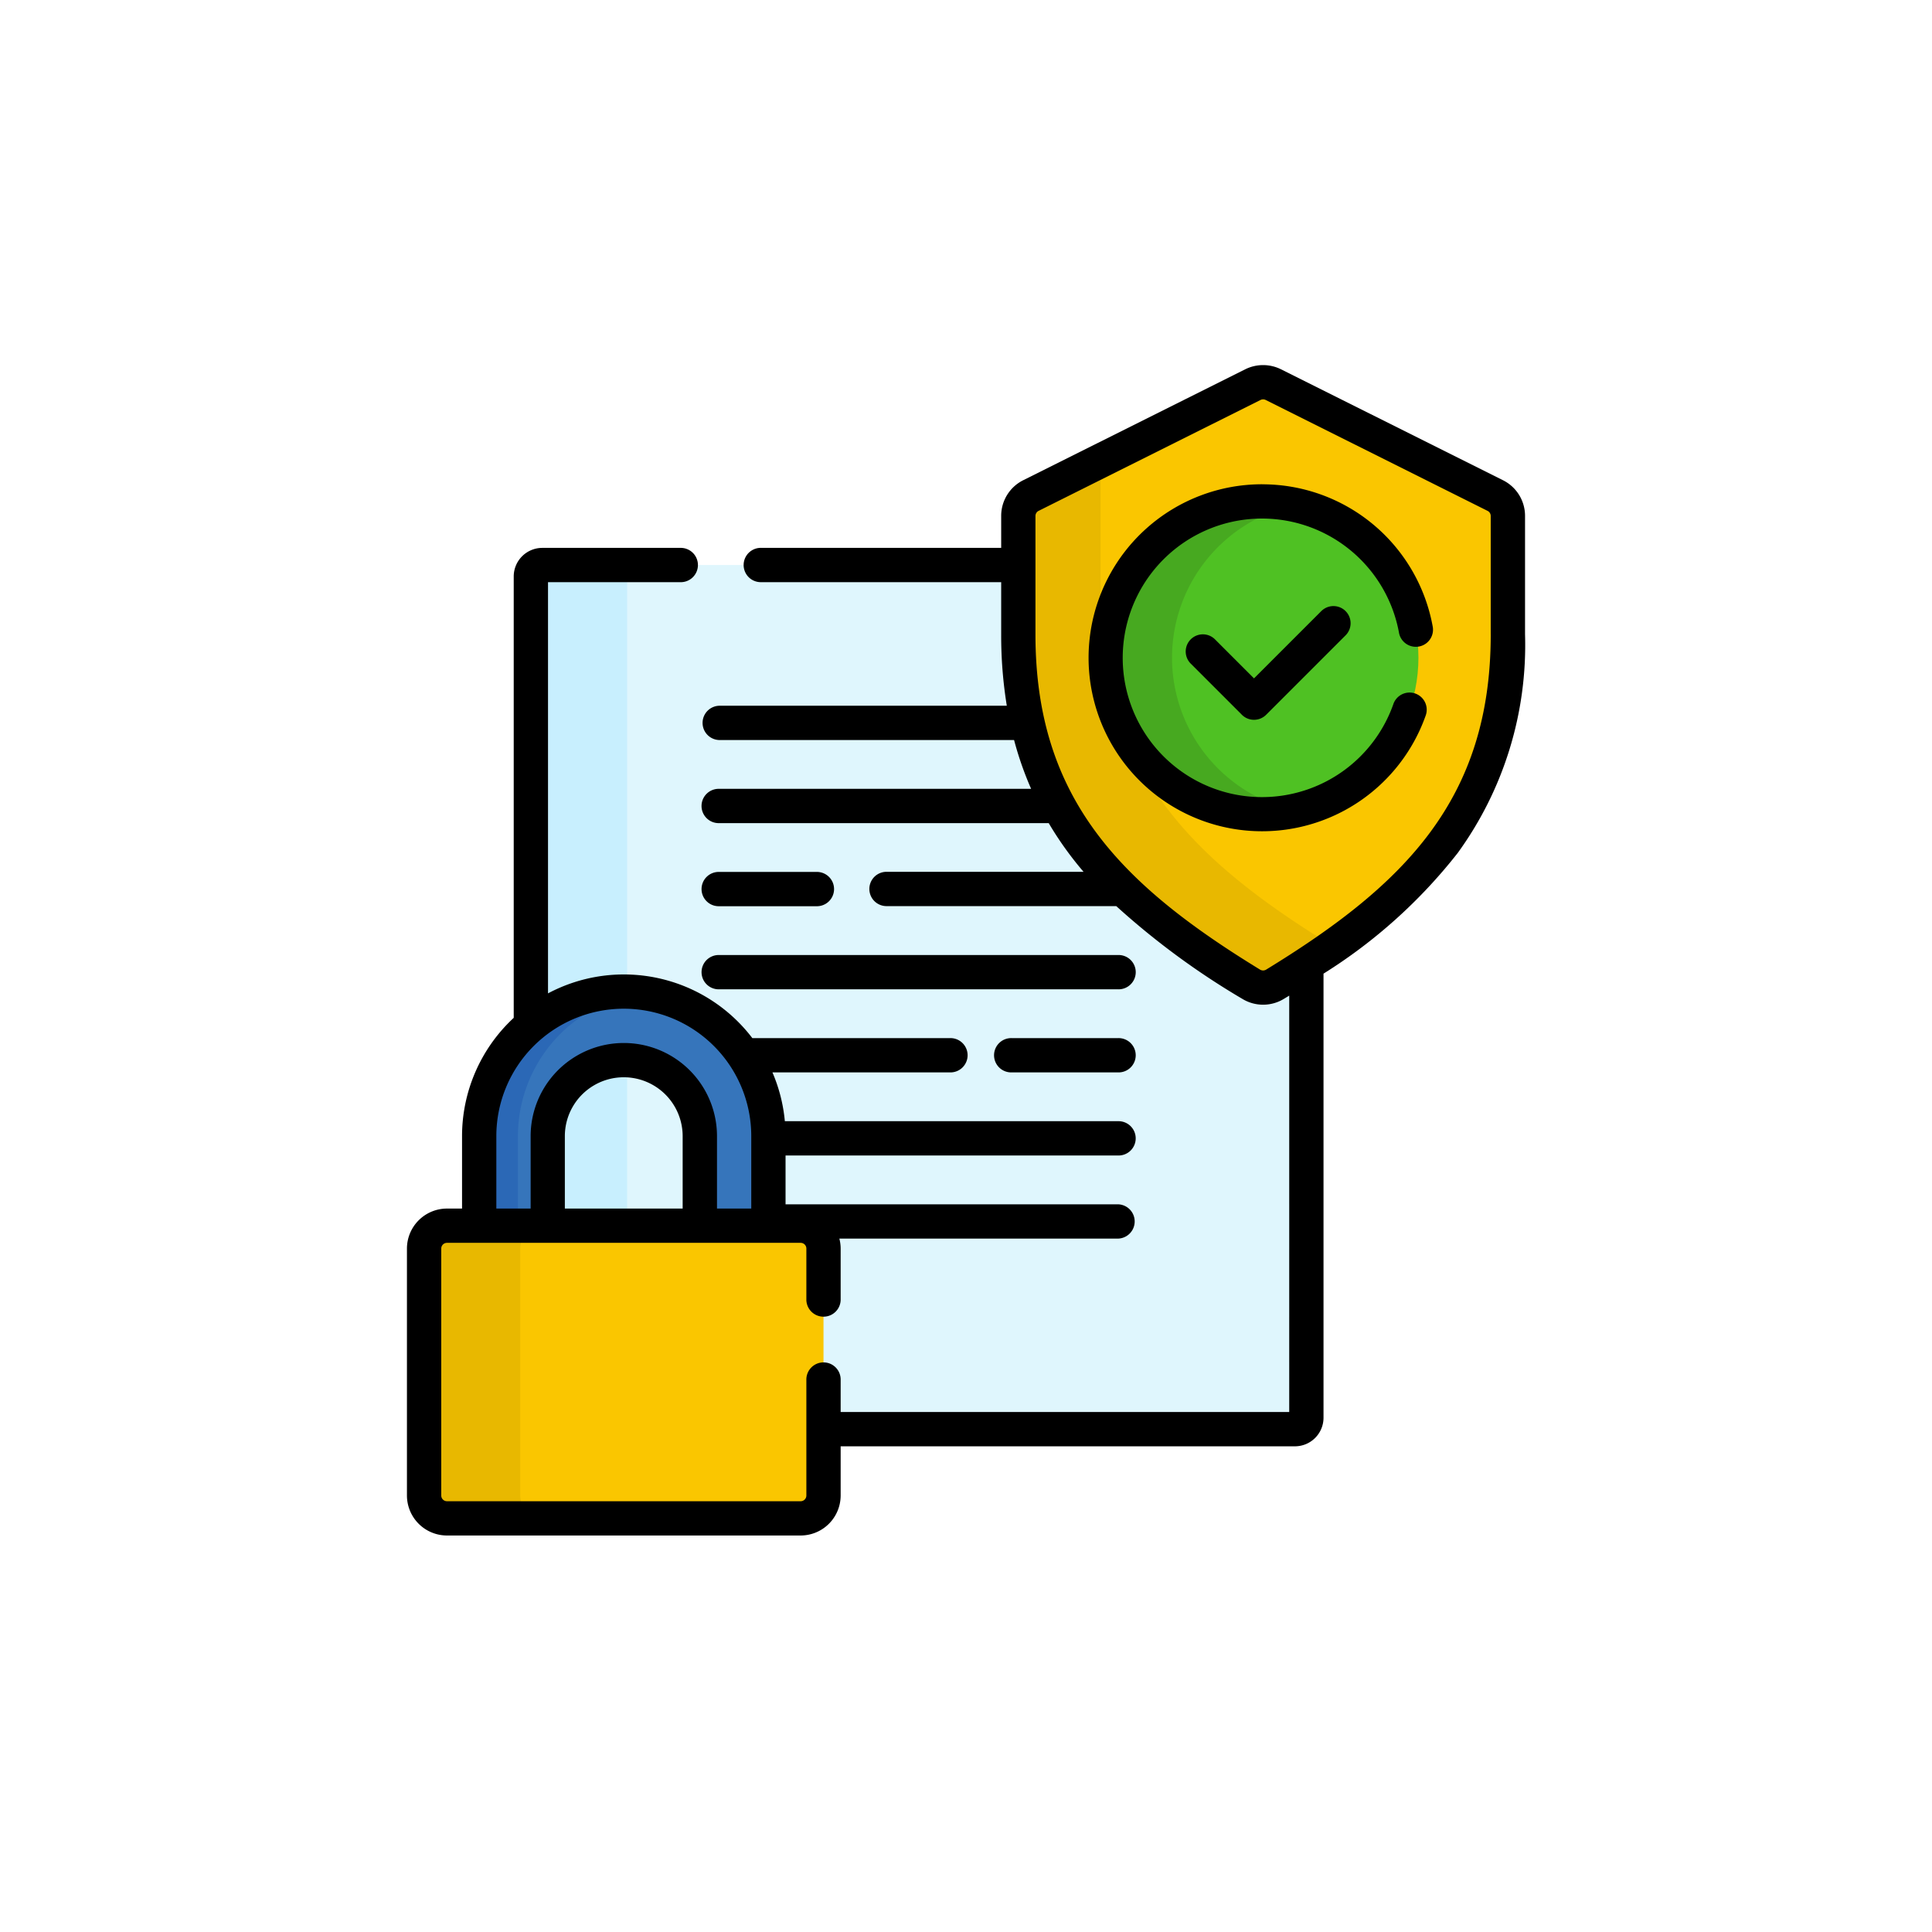 <svg xmlns="http://www.w3.org/2000/svg" xmlns:xlink="http://www.w3.org/1999/xlink" width="123" height="123" viewBox="0 0 123 123">
  <defs>
    <filter id="Elipse_4721" x="0" y="0" width="123" height="123" filterUnits="userSpaceOnUse">
      <feOffset dy="1" input="SourceAlpha"/>
      <feGaussianBlur stdDeviation="5.5" result="blur"/>
      <feFlood flood-color="#fff" flood-opacity="0.902"/>
      <feComposite operator="in" in2="blur"/>
      <feComposite in="SourceGraphic"/>
    </filter>
  </defs>
  <g id="Grupo_1074009" data-name="Grupo 1074009" transform="translate(-1070.833 -405.821)">
    <g transform="matrix(1, 0, 0, 1, 1070.83, 405.82)" filter="url(#Elipse_4721)">
      <g id="Elipse_4721-2" data-name="Elipse 4721" transform="translate(16.5 15.5)" fill="none" stroke="#fff" stroke-width="6">
        <circle cx="45" cy="45" r="45" stroke="none"/>
        <circle cx="45" cy="45" r="42" fill="none"/>
      </g>
    </g>
    <g id="obediente" transform="translate(1085.294 429.064)">
      <g id="Grupo_1074015" data-name="Grupo 1074015" transform="translate(19.337 12.729)">
        <path id="Trazado_821660" data-name="Trazado 821660" d="M77.033,303.051a4.992,4.992,0,0,0-4.986,4.986v5.845h9.972v-5.845A4.992,4.992,0,0,0,77.033,303.051Z" transform="translate(-71.116 -271.676)" fill="#dff6fd"/>
        <path id="Trazado_821661" data-name="Trazado 821661" d="M113.033,114.155a1.461,1.461,0,0,1-1.524,0c-8.9-5.448-14.822-11.139-14.822-22.278V87.465H66.381a.728.728,0,0,0-.728.728v28.78a9.054,9.054,0,0,1,14.978,6.854v5.845h2.2a1.311,1.311,0,0,1,1.31,1.31v11.5H114.3a.728.728,0,0,0,.728-.728V112.9q-.969.634-1.992,1.259Z" transform="translate(-65.653 -87.465)" fill="#dff6fd"/>
      </g>
      <g id="Grupo_1074016" data-name="Grupo 1074016" transform="translate(19.337 12.729)">
        <path id="Trazado_821662" data-name="Trazado 821662" d="M73.047,308.891v5.7H78.1V304.055c-.07,0-.14-.005-.21-.005A4.846,4.846,0,0,0,73.047,308.891Z" transform="translate(-71.971 -272.529)" fill="#c8effe"/>
        <path id="Trazado_821663" data-name="Trazado 821663" d="M71.57,114.62c.071,0,.14,0,.21.005V88.193a.728.728,0,0,1,.728-.728H66.381a.728.728,0,0,0-.728.728v28.582A9.168,9.168,0,0,1,71.57,114.62Z" transform="translate(-65.653 -87.465)" fill="#c8effe"/>
      </g>
      <g id="Grupo_1074022" data-name="Grupo 1074022" transform="translate(50.371 1.09)">
        <g id="Grupo_1074017" data-name="Grupo 1074017" transform="translate(0)">
          <path id="Trazado_821664" data-name="Trazado 821664" d="M279.7,14.7a1.455,1.455,0,0,0-.8,1.3V23.54c0,11.139,5.919,16.831,14.822,22.278a1.461,1.461,0,0,0,1.524,0c8.9-5.448,14.822-11.139,14.822-22.278V16.006a1.456,1.456,0,0,0-.8-1.3L295.128,7.643a1.455,1.455,0,0,0-1.3,0Z" transform="translate(-278.894 -7.49)" fill="#fac600"/>
        </g>
        <g id="Grupo_1074018" data-name="Grupo 1074018" transform="translate(0 5.002)">
          <path id="Trazado_821665" data-name="Trazado 821665" d="M284.125,50.507V41.86L279.7,44.073a1.455,1.455,0,0,0-.8,1.3v7.534c0,11.139,5.919,16.831,14.822,22.278a1.461,1.461,0,0,0,1.524,0c1.3-.793,2.529-1.592,3.69-2.412-8.893-5.445-14.8-11.136-14.8-22.268Z" transform="translate(-278.893 -41.86)" fill="#e8b800"/>
        </g>
        <g id="Grupo_1074021" data-name="Grupo 1074021" transform="translate(5.564 7.588)">
          <g id="Grupo_1074019" data-name="Grupo 1074019" transform="translate(0)">
            <circle id="Elipse_9955" data-name="Elipse 9955" cx="9.954" cy="9.954" r="9.954" fill="#4fc123"/>
          </g>
          <g id="Grupo_1074020" data-name="Grupo 1074020" transform="translate(0 0)">
            <path id="Trazado_821666" data-name="Trazado 821666" d="M321.346,69.584a9.956,9.956,0,0,1,7.843-9.728,9.954,9.954,0,1,0,0,19.456A9.957,9.957,0,0,1,321.346,69.584Z" transform="translate(-317.125 -59.63)" fill="#47a920"/>
          </g>
        </g>
      </g>
      <g id="Grupo_1074025" data-name="Grupo 1074025" transform="translate(12.539 39.884)">
        <path id="Trazado_821667" data-name="Trazado 821667" d="M47.415,288.958v-5.7a4.841,4.841,0,0,1,9.681,0v5.7h4.366v-5.7a9.207,9.207,0,0,0-18.413,0v5.7Z" transform="translate(-39.541 -274.052)" fill="#3675bb"/>
        <path id="Trazado_821668" data-name="Trazado 821668" d="M45.515,288.957v-5.7a9.207,9.207,0,0,1,7.973-9.122,9.195,9.195,0,0,0-10.44,9.122v5.7h2.467Z" transform="translate(-39.541 -274.051)" fill="#2b68b6"/>
        <g id="Grupo_1074023" data-name="Grupo 1074023" transform="translate(0 14.906)">
          <path id="Trazado_821669" data-name="Trazado 821669" d="M42.921,395.105H20.4a1.455,1.455,0,0,1-1.455-1.455V377.928a1.455,1.455,0,0,1,1.455-1.455H42.921a1.455,1.455,0,0,1,1.455,1.455V393.65A1.455,1.455,0,0,1,42.921,395.105Z" transform="translate(-18.948 -376.473)" fill="#fac600"/>
        </g>
        <g id="Grupo_1074024" data-name="Grupo 1074024" transform="translate(0 14.906)">
          <path id="Trazado_821670" data-name="Trazado 821670" d="M25.068,393.65V377.928a1.455,1.455,0,0,1,1.455-1.455H20.4a1.455,1.455,0,0,0-1.455,1.455V393.65a1.455,1.455,0,0,0,1.455,1.455h6.12A1.455,1.455,0,0,1,25.068,393.65Z" transform="translate(-18.948 -376.473)" fill="#e8b800"/>
        </g>
      </g>
      <g id="Grupo_1074026" data-name="Grupo 1074026" transform="translate(11.448 0)">
        <path id="Trazado_821671" data-name="Trazado 821671" d="M141.634,223.905h6.252a1.092,1.092,0,0,0,0-2.183h-6.252a1.092,1.092,0,1,0,0,2.183Z" transform="translate(-121.754 -189.454)"/>
        <path id="Trazado_821672" data-name="Trazado 821672" d="M141.634,260.253h25.392a1.092,1.092,0,1,0,0-2.183H141.634a1.092,1.092,0,1,0,0,2.183Z" transform="translate(-121.754 -220.512)"/>
        <path id="Trazado_821673" data-name="Trazado 821673" d="M276.361,294.417h-6.769a1.092,1.092,0,1,0,0,2.183h6.769a1.092,1.092,0,1,0,0-2.183Z" transform="translate(-231.09 -251.569)"/>
        <path id="Trazado_821674" data-name="Trazado 821674" d="M81.221,7.328,67.093.268a2.559,2.559,0,0,0-2.277,0L50.687,7.328h0a2.533,2.533,0,0,0-1.408,2.278v2.031H33.941a1.092,1.092,0,0,0,0,2.183H49.279v3.32a27.807,27.807,0,0,0,.358,4.548H31.327a1.092,1.092,0,0,0,0,2.183H50.1a21.354,21.354,0,0,0,1.085,3.107H31.327a1.092,1.092,0,1,0,0,2.183H52.305a21.471,21.471,0,0,0,1.261,1.9q.452.61.957,1.2H41.945a1.092,1.092,0,0,0,0,2.183h14.66a48.688,48.688,0,0,0,8.017,5.9,2.541,2.541,0,0,0,2.664,0l.331-.2V66.653H39.059V64.618a1.092,1.092,0,1,0-2.183,0v7.35a.364.364,0,0,1-.364.364H13.995a.364.364,0,0,1-.364-.364V56.246a.364.364,0,0,1,.364-.364H36.512a.364.364,0,0,1,.364.364v3.278a1.092,1.092,0,0,0,2.183,0V56.246a2.535,2.535,0,0,0-.083-.634H56.719a1.092,1.092,0,0,0,0-2.183H35.551V50.321H56.718a1.092,1.092,0,1,0,0-2.183H35.506a10.217,10.217,0,0,0-.79-3.107h11.3a1.092,1.092,0,1,0,0-2.183H33.436A10.279,10.279,0,0,0,20.428,40V13.821h8.419a1.092,1.092,0,1,0,0-2.183H20.064a1.821,1.821,0,0,0-1.819,1.819v28.1a10.27,10.27,0,0,0-3.29,7.536V53.7h-.961a2.55,2.55,0,0,0-2.547,2.547V71.967a2.55,2.55,0,0,0,2.547,2.547H36.512a2.55,2.55,0,0,0,2.547-2.547V68.836H67.981A1.821,1.821,0,0,0,69.8,67.017V38.744a33.254,33.254,0,0,0,8.542-7.68A22.521,22.521,0,0,0,82.63,17.141V9.607a2.533,2.533,0,0,0-1.408-2.278ZM29,53.7H21.5V49.091a3.749,3.749,0,0,1,7.5,0V53.7ZM17.138,49.091a8.115,8.115,0,1,1,16.23,0V53.7H31.186V49.091a5.932,5.932,0,0,0-11.864,0V53.7H17.138Zm63.308-31.95c0,10.49-5.472,15.945-14.3,21.347a.372.372,0,0,1-.385,0c-8.828-5.4-14.3-10.858-14.3-21.347V9.607a.362.362,0,0,1,.2-.326L65.792,2.22a.365.365,0,0,1,.325,0L80.245,9.281a.362.362,0,0,1,.2.326v7.534Z" transform="translate(-11.448 0)"/>
        <path id="Trazado_821675" data-name="Trazado 821675" d="M320.672,52.13a11.046,11.046,0,1,0,10.405,14.754,1.092,1.092,0,1,0-2.056-.733,8.867,8.867,0,1,1,.373-4.536,1.092,1.092,0,0,0,2.149-.382,11.025,11.025,0,0,0-10.872-9.1Z" transform="translate(-266.231 -44.543)"/>
        <path id="Trazado_821676" data-name="Trazado 821676" d="M360.664,105.626l-4.3,4.3-2.5-2.5a1.092,1.092,0,0,0-1.544,1.544l3.272,3.273a1.092,1.092,0,0,0,1.544,0l5.073-5.072a1.092,1.092,0,0,0-1.544-1.544Z" transform="translate(-302.437 -89.98)"/>
      </g>
    </g>
  </g>
</svg>
